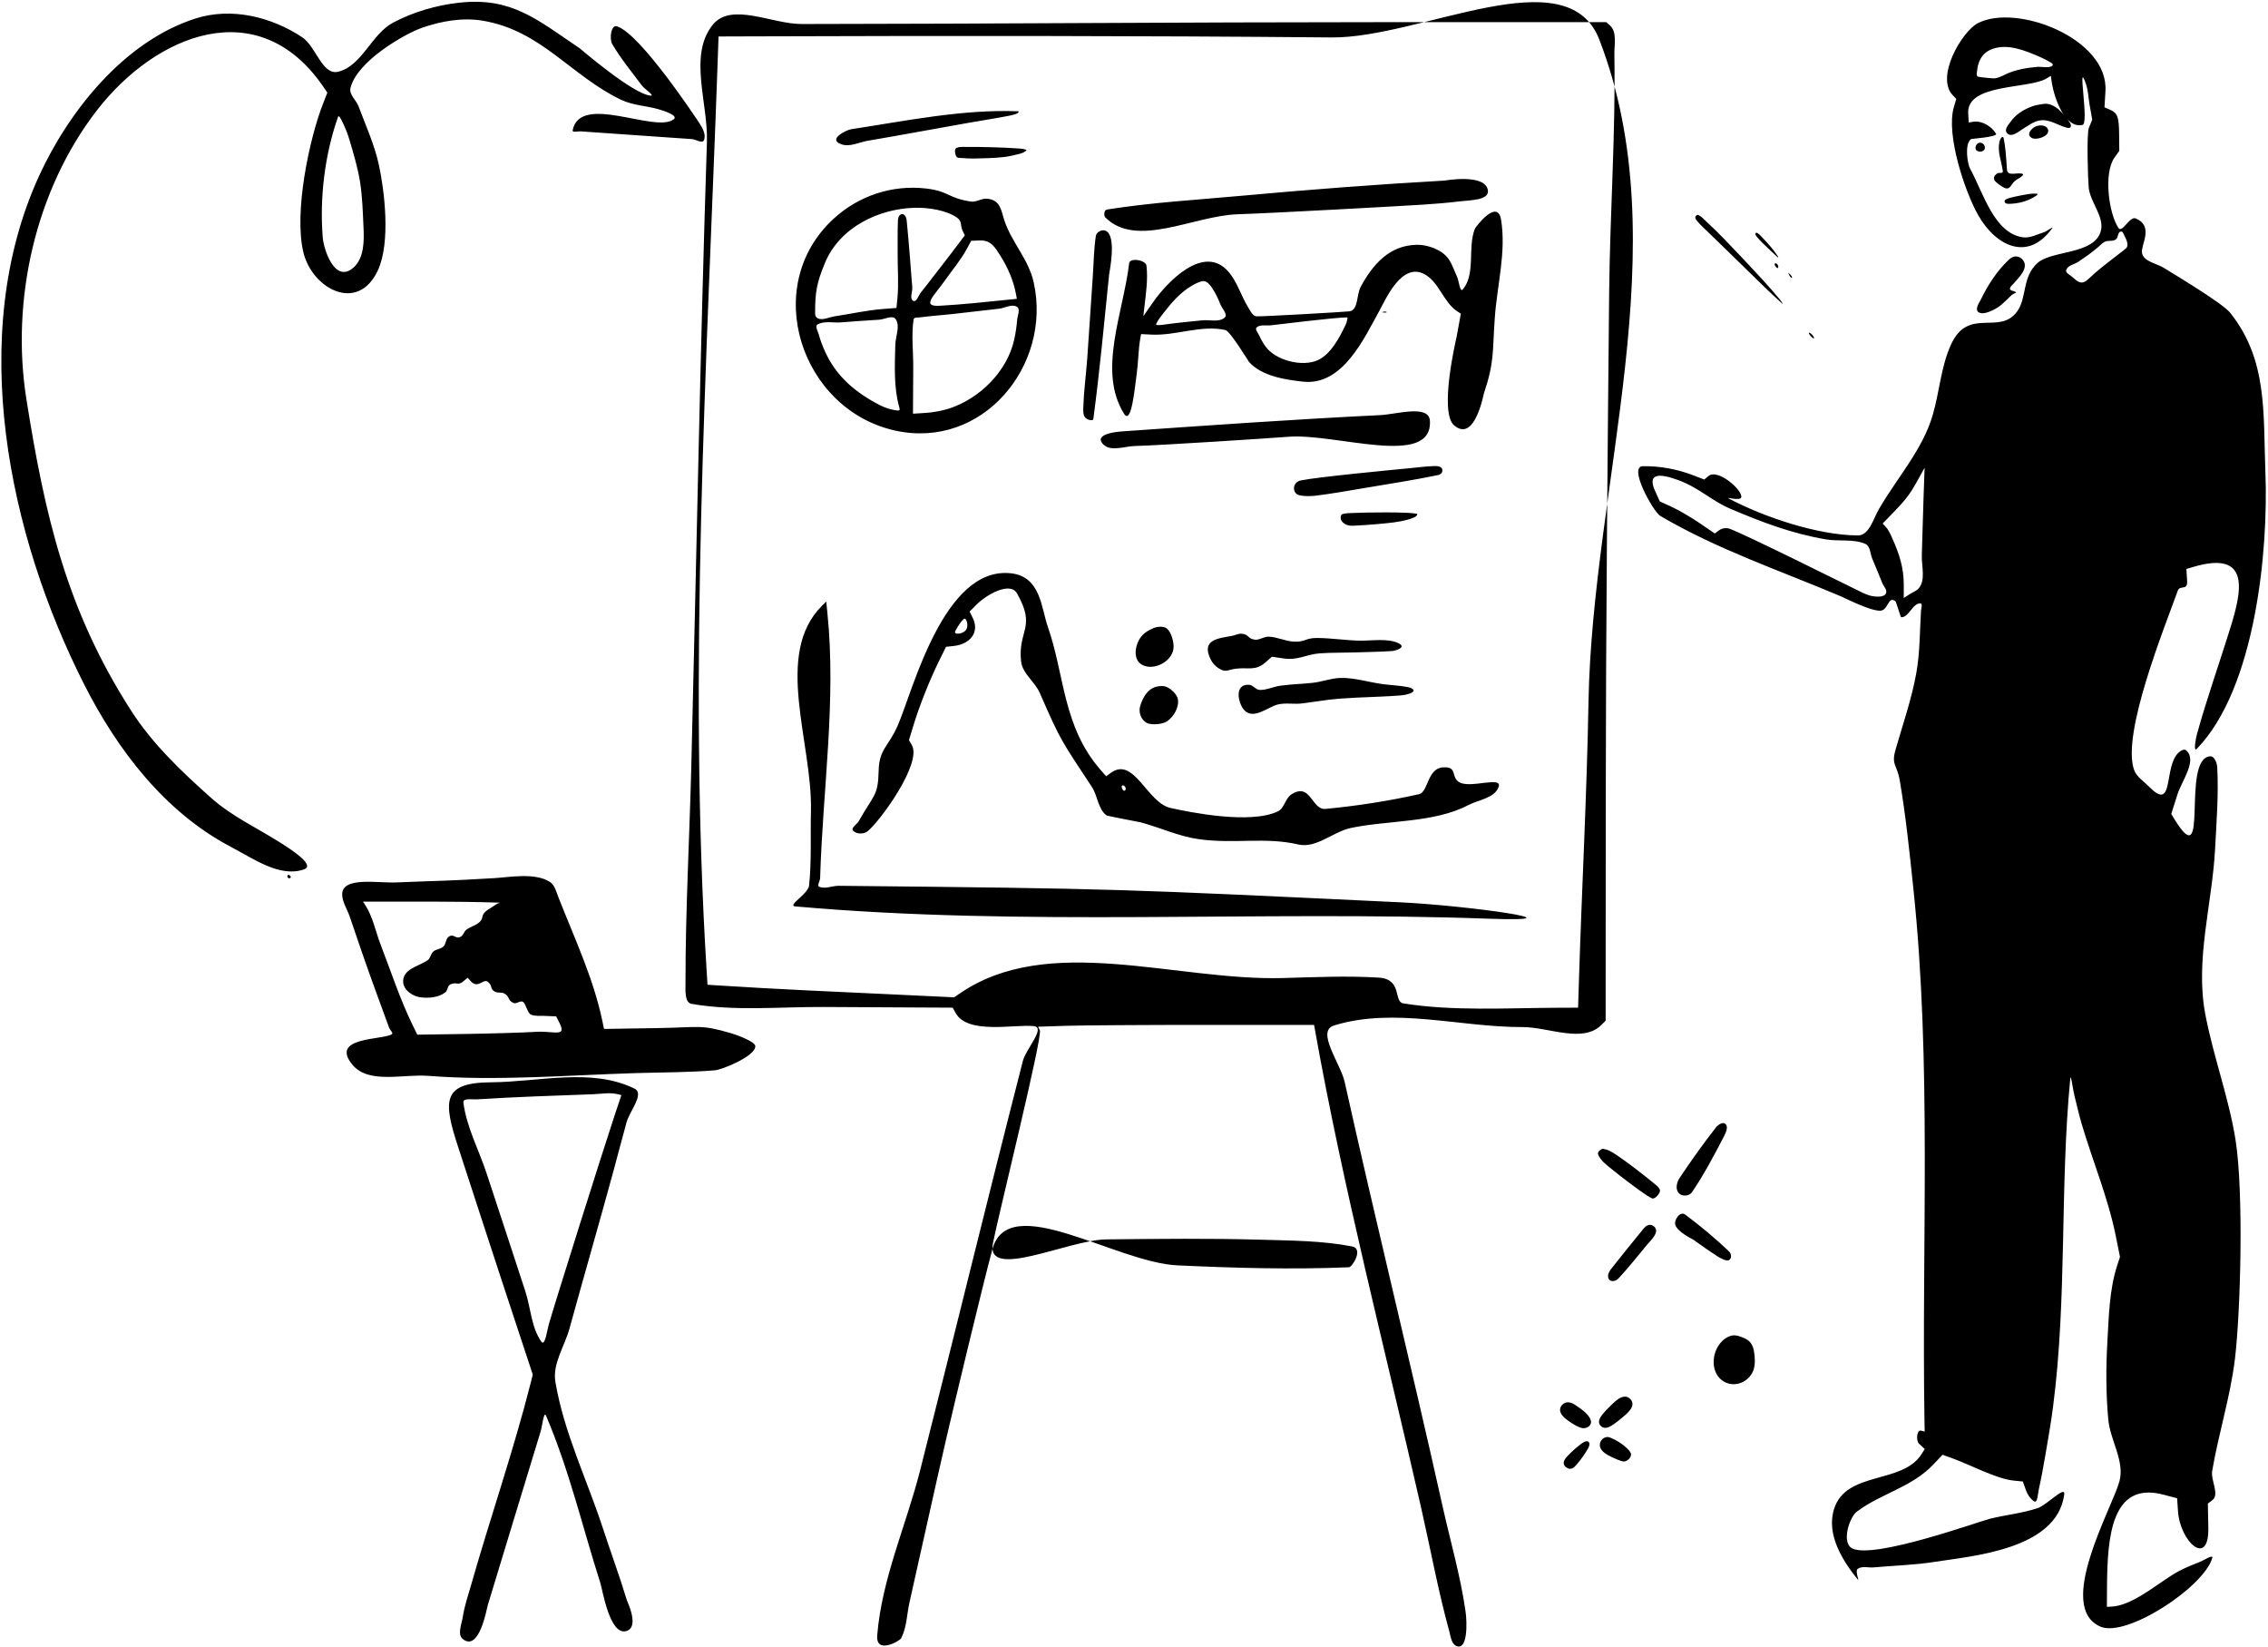 <?xml version="1.0" encoding="UTF-8" standalone="no"?><!DOCTYPE svg PUBLIC "-//W3C//DTD SVG 1.1//EN" "http://www.w3.org/Graphics/SVG/1.1/DTD/svg11.dtd"><svg width="100%" height="100%" viewBox="0 0 993 721" version="1.1" xmlns="http://www.w3.org/2000/svg" xmlns:xlink="http://www.w3.org/1999/xlink" xml:space="preserve" xmlns:serif="http://www.serif.com/" style="fill-rule:evenodd;clip-rule:evenodd;stroke-linejoin:round;stroke-miterlimit:2;"><path id="presentation" d="M637.703,720.492c-2.217,-0.889 -2.524,-4.13 -3.158,-6.433c-4.907,-17.843 -8.232,-36.085 -12.338,-54.13c-15.818,-69.531 -34.074,-139.54 -46.569,-209.66l-0.295,-1.658l-47.765,-0c-26.271,-0 -53.465,0.177 -60.431,0.394l-12.666,0.395l0.793,1.589c1.313,2.631 -18.702,83.302 -20.574,93.35c-3.039,16.311 33.15,-1.674 49.741,-1.844c22.608,-0.231 45.227,-0.498 67.827,0.15c13.259,0.38 26.659,0.424 39.685,2.93c5.203,1.002 0.11,9.065 -1.348,9.125c-25.018,1.038 -50.102,0.334 -75.114,-0.833c-27.077,-1.263 -73.983,-33.16 -81.018,-6.983c-4.459,16.595 -17.07,69.345 -20.198,82.933c-5.478,23.802 -10.674,47.668 -16.059,71.491c-1.192,5.273 -1.181,11 -3.672,15.797c-0.614,1.182 -11.166,7.26 -10.468,-1.332c2.01,-24.76 12.654,-48.045 18.767,-72.123c15.167,-59.737 29.696,-119.636 45.022,-179.332c1.319,-5.138 10.111,-14.576 4.84,-15.158c-8.476,-0.935 -28.948,3.791 -34.255,-5.691l-1.341,-2.395l-56.344,-0.301c-19.323,-0.103 -38.911,1.921 -57.955,-1.357c-3.11,-0.535 -2.676,-5.924 -2.68,-9.079c-0.038,-31.803 1.764,-63.581 2.556,-95.374c2.264,-90.934 3.883,-181.899 6.823,-272.814c0.552,-17.097 -8.183,-37.909 2.516,-51.255c8.105,-10.111 25.914,-0.364 38.873,-0.376c83.943,-0.076 167.886,-0.805 251.83,-0.813l100.5,-0.009l1.598,1.374c3.272,2.815 1.921,8.479 1.994,12.794c0.59,34.872 -1.957,69.729 -2.289,104.604c-0.697,73.097 -1.429,146.195 -1.475,219.295l-0.062,99.015l-1.856,1.857c-8.162,8.163 -23.075,0.911 -34.619,0.935c-27.488,0.056 -56.201,-8.819 -82.461,-0.695c-8.023,2.482 2.862,16.558 4.685,24.756c13.766,61.91 29.004,123.486 42.793,185.394c3.421,15.362 7.835,30.547 10.101,46.122c0.76,5.225 0.967,17.312 -3.934,15.345l-0,0Zm53.609,-291.476c1.261,-40.446 3.45,-81.005 4.171,-121.485c1.724,-96.741 39.602,-199.975 4.736,-290.231c-14.078,-36.444 -78.136,-0.559 -117.203,-0.913c-84.652,-0.769 -168.99,-0.752 -253.581,-0.472l-14.831,0.049l-0.383,10.884c-4.655,132.183 -13.028,266.63 -4.814,398.353l0.363,5.832l4.888,0.318c26.109,1.701 52.292,2.781 78.422,4.018l24.698,1.168l2.184,-1.513c38.901,-26.959 94.507,-5.612 141.818,-6.923c13.957,-0.387 27.951,-1.038 41.887,-0.185c10.461,0.641 6.383,10.568 10.71,11.27c21.459,3.481 45.461,2.015 67.214,1.927l9.345,-0.039l0.376,-12.058Zm-39.565,-26.889c-100.877,-3.626 -203.278,3.533 -303.592,-5.382c-3.634,-0.323 5.708,-5.467 6.088,-9.096c1.126,-10.774 0.542,-21.659 0.813,-32.489c0.752,-30.004 -16.453,-68.678 4.756,-89.914l1.938,-1.941l0.491,4.78c3.967,38.583 -2.025,77.546 -3.164,116.316c-0.037,1.264 -1.535,3.298 -0.365,3.775c2.634,1.075 5.677,-0.475 8.521,-0.447c123.12,1.237 122.399,1.386 245.627,7.214c29.431,1.392 82.529,8.753 38.887,7.184l0,0Zm-83.286,-32.484c-14.712,-3.394 -27.719,-0.127 -43.609,-2.328c-8.727,-1.208 -16.877,-5.073 -25.386,-7.355c-0.399,-0.107 -14.706,-2.807 -15.023,-3.049c-3.725,-2.837 -3.839,-8.585 -6.41,-12.498c-13.07,-19.896 -13.34,-19.418 -22.781,-41.102c-2.135,-4.904 -7.616,-8.48 -8.188,-13.798c-1.487,-13.822 6.803,-14.611 -1.784,-29.776c-3.042,-5.373 -13.5,0.608 -17.832,5.007l-2.922,2.967l1.319,2.642c3.288,6.584 -1.322,11.651 -8.235,12.394l-3.407,0.366l-3.125,6.331c-4.003,8.109 -8.575,19.615 -11.109,27.954l-1.991,6.552l1.254,2.191c4.512,7.883 -13.529,32.863 -19.338,37.694c-1.639,1.363 -4.98,1.356 -6.392,-0.242c-1.072,-1.213 1.706,-2.754 2.498,-4.166c6.514,-11.614 8.458,-10.841 8.704,-22.045c0.211,-9.627 4.248,-10.391 8.378,-19.87c6.61,-15.167 20.096,-69.825 49.549,-66.577c13.069,1.441 13.179,14.97 16.226,23.683c7.269,20.795 6.425,43.457 23.08,62.455l2.378,2.713l1.982,-1.455c10.201,-7.495 15.894,13.028 26.179,15.321c8.437,1.882 34.94,7.272 47.029,1.497c2.852,-1.362 3.235,-5.72 5.897,-7.423c8.582,-5.489 8.788,6.926 14.966,6.338c13.752,-1.31 27.461,-3.417 40.94,-6.442c4.056,-0.91 3.553,-11.38 10.551,-11.754c6.603,-0.354 3.078,4.336 7.22,6.599c5.014,2.739 19.164,-3.079 16.997,2.207c-1.958,4.776 -8.799,5.417 -13.372,7.81c-14.795,7.743 -35.471,6.552 -51.247,9.93c-7.857,1.682 -15.166,9.034 -22.996,7.229l-0,0Zm-75.579,-24.395c-0,-0.561 -0.371,-1.149 -0.877,-1.393c-0.085,-0.041 -0.176,-0.073 -0.269,-0.085c-0.454,-0.06 -0.652,0.311 -0.631,0.703c0.033,0.598 0.379,1.244 0.884,1.57c0.513,0.33 0.893,-0.37 0.893,-0.795Zm-70.674,-68.801c1.275,-0.893 1.539,-2.601 1.196,-4.026c-0.136,-0.563 -0.64,-2.167 -1.457,-1.447c-1.339,1.182 -2.349,2.949 -3.259,4.454c-0.121,0.2 -0.549,0.964 -0.566,1.313c-0.023,0.451 0.572,0.581 0.889,0.612c1.087,0.11 2.305,-0.281 3.197,-0.906l-0,0Zm79.784,39.924c-2.506,-1.449 -3.614,-4.653 -2.76,-7.409c1.085,-3.503 3.05,-7.207 6.841,-8.332c0.767,-0.228 1.58,-0.282 2.379,-0.334c0.767,-0.049 1.754,0.108 2.461,0.442c1.874,0.886 4.381,3.142 4.786,5.273c0.661,3.472 -1.802,7.69 -4.586,9.619c-1.263,0.874 -3.087,1.233 -4.558,1.353c-1.262,0.102 -3.359,0.084 -4.563,-0.612Zm42.593,-5.751c-2.522,-2.998 -4.337,-11.406 2.408,-10.863c1.669,0.135 2.826,2.169 4.499,2.232c3.11,0.119 6.064,-1.464 9.153,-1.849c7.046,-0.879 6.914,-0.513 14.074,-1.253c4.01,-0.415 7.876,-1.985 11.905,-2.131c6.394,-0.23 12.655,1.91 19.001,2.726c3.555,0.457 7.162,0.57 10.678,1.269c0.957,0.19 2.184,0.481 2.586,1.37c0.262,0.579 -0.775,1.096 -1.365,1.332c-1.382,0.551 -2.878,0.831 -4.361,0.951c-6.418,0.52 -12.863,0.64 -19.295,0.964c-11.964,0.604 -11.823,0.954 -23.669,2.523c-3.522,0.467 -7.19,-0.355 -10.65,0.454c-4.362,1.02 -10.902,7.102 -14.964,2.275Zm-11.37,-18.324c-1.275,-0.852 -2.337,-2.091 -3.039,-3.455c-4.597,-8.927 3.339,-9.417 9.26,-10.514c1.375,-0.255 2.692,-1.027 4.087,-0.938c3.436,0.22 2.63,2.256 5.956,2.606c1.999,0.21 3.875,-1.353 5.885,-1.312c3.737,0.076 7.272,1.96 11.005,2.159c5.274,0.281 4.991,-1.606 10.278,-1.586c6.568,0.026 13.1,1.162 19.668,1.18c3.968,0.01 11.271,-1.049 15.707,0.966c4.501,2.045 -1.531,3.501 -2.425,3.559c-5.592,0.367 -11.2,0.444 -16.802,0.622c-4.953,0.158 -9.918,0.04 -14.86,0.386c-6.112,0.428 -9.552,3.197 -16.016,2.235l-5.04,-0.75l-2.798,2.463c-4.479,3.943 -7.671,2.092 -13.005,2.788c-3.891,0.508 -4.318,1.957 -7.861,-0.409l-0,-0Zm-32.888,-1.15c-4.963,-2.402 -3.185,-9.9 -0.194,-13.036c1.378,-1.444 2.605,-2.109 4.532,-3.026c1.557,-0.741 4.525,-1.196 6.051,-0.084c1.261,0.919 1.925,2.487 2.391,3.892c0.536,1.613 0.913,3.525 0.642,5.243c-0.872,5.527 -8.426,9.429 -13.422,7.011Zm89.924,-61.209c-1.502,-0.38 -3.47,-1.722 -3.245,-3.555c0.061,-0.489 0.181,-1.184 0.652,-1.328c1.735,-0.532 3.604,-0.449 5.417,-0.531c3.688,-0.168 7.383,-0.202 11.075,-0.219c1.285,-0.006 12.817,-0.15 16.23,0.602c0.502,0.111 -0.293,1.129 -0.761,1.344c-1.142,0.523 -2.322,0.982 -3.538,1.296c-1.891,0.488 -3.821,0.829 -5.756,1.104c-3.484,0.496 -12.581,1.232 -15.854,1.366c-1.406,0.058 -2.856,0.267 -4.22,-0.079l-0,0Zm-22.817,-13.944c-1.79,-1.978 -0.817,-5.125 2.164,-5.719c7.652,-1.526 38.947,-4.497 47.598,-5.328c3.442,-0.33 6.878,-0.792 10.334,-0.925c1.317,-0.051 4.577,-0.173 3.882,2.528c-0.179,0.698 -0.965,1.224 -1.671,1.371c-10.487,2.189 -21.088,3.8 -31.652,5.584c-7.28,1.229 -14.553,2.528 -21.878,3.454c-0.71,0.09 -7.256,0.716 -8.777,-0.965Zm-84.372,-21.465c-4.848,-4.848 7.481,-5.646 8.011,-5.683c37.703,-2.629 75.409,-5.299 113.158,-7.136c7.317,-0.356 21.422,-4.795 21.831,2.519c1.16,20.776 -41.296,5.281 -62.037,6.956c-6.618,0.535 -57.007,3.826 -66.946,4.028c-4.677,0.096 -10.709,2.624 -14.017,-0.684l-0,-0Zm-91.167,-6.062c-41.187,-9.105 -59.18,-63.22 -26.831,-92.789c10.942,-10.002 25.49,-14.852 40.272,-13.177c10.299,1.166 9.378,4.149 19.778,5.73c2.338,0.355 4.626,-1.456 6.983,-1.255c6.154,0.524 6.214,5.39 7.75,9.841c3.298,9.553 10.53,16.75 12.754,26.829c8.015,36.324 -22.392,73.291 -60.706,64.821l0,0Zm23.513,-9.592c13.41,-4.281 25.611,-16.286 28.667,-30.319c0.61,-2.8 1.031,-5.647 1.265,-8.503c0.156,-1.914 1.534,-4.749 -0.099,-5.762c-2.233,-1.384 -5.226,0.548 -7.837,0.841c-6.932,0.778 -13.856,1.614 -20.79,2.374c-4.492,0.493 -9.011,0.76 -13.487,1.384c-1.078,0.15 -2.967,-0.145 -3.129,0.932c-1.035,6.866 -0.112,13.887 -0.151,20.831l-0.114,20.428l5.426,-0.333c3.318,-0.204 7.301,-0.931 10.249,-1.873l0,0Zm-21.652,-0.515c-2.516,-8.745 -1.978,-18.501 -1.765,-27.435c0.089,-3.724 2.22,-8.041 0.202,-11.172c-1.315,-2.041 -4.858,0.05 -7.282,0.187c-5.58,0.316 -11.153,0.746 -16.725,1.172c-3.409,0.26 -7.221,-0.756 -10.219,0.887c-1.303,0.715 0.137,2.993 0.525,4.427c0.666,2.463 1.586,4.86 2.62,7.193c4.947,11.169 13.543,18.281 24.197,23.765c2.06,1.061 5.022,2.045 7.41,2.288c1.216,0.124 1.343,-0.248 1.037,-1.312l-0,-0Zm-6.985,-43.128l5.727,-0.432l0.417,-4.221c0.621,-6.3 0.068,-12.661 0.109,-18.991c0.033,-5.006 -0.105,-10.017 0.115,-15.019c0.167,-3.807 3.457,-3.803 3.839,-0.021c0.985,9.737 1.658,19.503 2.446,29.258c0.157,1.951 -1.305,4.878 0.389,5.858c1.442,0.834 2.333,-2.385 3.397,-3.668c1.825,-2.197 3.511,-4.505 5.261,-6.762c2.703,-3.483 5.44,-6.94 8.099,-10.458l5.854,-7.745l-0.981,-2.067c-1.098,-2.314 -0.056,-4.022 -2.392,-5.671c-4.78,-3.374 -12.782,-4.478 -18.414,-4.351c-15.9,0.361 -32.964,8.574 -39.401,24.059c-3.69,8.877 -4.357,12.836 -4.356,22.173c-0,0.648 0.173,1.415 0.677,1.824c2.027,1.644 5.23,-0.142 7.81,-0.529c7.136,-1.068 14.208,-2.695 21.404,-3.237Zm39.791,-2.562c6.798,-0.675 13.774,-1.372 15.502,-1.549l3.142,-0.321l-0.344,-1.919c-1.052,-5.873 -3.583,-11.7 -6.737,-16.734c-2.52,-4.021 -4.264,-7.092 -9.205,-6.899l-3.698,0.144l-1.919,3.55c-2.661,4.925 -6.351,9.221 -9.572,13.8c-4.8,6.824 -10.555,11.594 -2.207,11.085c5.018,-0.305 10.035,-0.66 15.038,-1.157l0,-0Zm210.094,53.513c-6.732,-5.79 0.943,-37.953 1.076,-38.677l1.873,-10.204l-1.465,-0.942c-6.114,-3.932 -8.045,-12.889 -14.442,-16.339c-9.96,-5.372 -16.959,10.953 -19.668,15.831c-6.734,12.125 -16.117,33.166 -33.588,31.199c-7.512,-0.846 -17.894,-2.285 -23.606,-8.652c-0.074,-0.082 -8.282,-13.467 -10.256,-13.917c-10.569,-2.411 -21.634,2.529 -32.461,1.982l-4.524,-0.228l-0.324,1.818c-0.921,5.174 -0.867,10.481 -1.597,15.685c-0.843,6.017 -2.284,22.515 -5.517,17.371c-11.697,-18.608 -0.376,-44.076 2.23,-65.9c0.302,-2.534 7.287,-1.443 7.577,1.093c0.713,6.234 -0.285,12.564 -1.003,18.798l-0.382,3.316l4.42,-6.33c5.389,-7.717 21.953,-26.077 33.021,-12.961c3.794,4.496 5.387,10.476 8.502,15.467c0.928,1.488 1.825,3.652 3.565,3.868c1.644,0.203 39.391,-1.962 40.813,-2.192c3.886,-0.631 2.985,-7.304 4.868,-10.761c5.261,-9.66 12.483,-18.161 24.608,-18.358c4.649,-0.075 10.949,2.087 13.848,6.213c1.633,2.324 2.472,5.114 3.684,7.682c0.88,1.864 1.284,7.209 2.592,5.615c5.711,-6.959 1.947,-18.115 5.236,-26.496c0.323,-0.821 9.934,-13.537 11.491,-3.915c2.282,14.103 -1.735,28.521 -2.754,42.771c-1.093,15.287 -0.081,19.142 -4.816,33.353c-0.186,0.56 -4.051,21.508 -13.001,13.81l-0,0Zm-59.621,-28.564c5.721,-2.628 9.466,-9.975 12.048,-15.283c0.342,-0.703 0.589,-1.459 0.739,-2.226c0.077,-0.389 0.326,-1.188 -0.07,-1.187c-4.912,0.009 -30.972,3.188 -33.263,3.468c-2.095,0.255 -4.638,-0.455 -6.267,0.886c-0.921,0.758 0.524,2.345 1.021,3.43c0.777,1.695 1.7,3.335 2.776,4.858c4.404,6.238 16.185,9.191 23.016,6.054Zm-64.753,-15.884c4.654,-0.634 9.344,-0.978 14.011,-1.508c3.303,-0.375 7.415,1 9.899,-1.208c1.543,-1.372 -1.184,-3.96 -1.911,-5.893c-0.845,-2.247 -2.346,-5.385 -3.799,-7.404c-0.677,-0.939 -2.008,-2.629 -3.462,-2.679c-1.53,-0.052 -4.195,1.408 -5.272,2.051c-4.973,2.975 -8.608,7.14 -12.163,11.71c-1.268,1.63 -2.641,3.25 -3.439,5.156c-0.153,0.366 0.742,0.357 1.138,0.342c1.675,-0.061 3.336,-0.341 4.998,-0.567l-0,-0Zm-37.092,41.099c-1.069,-1.18 -0.929,-3.103 -0.878,-4.694c0.224,-7.03 1.189,-14.018 1.698,-21.033c0.874,-12.054 1.599,-24.118 2.45,-36.174c0.417,-5.913 0.431,-11.875 1.353,-17.73c0.259,-1.646 2.686,-2.871 4.173,-2.258c5.125,2.111 1.752,17.971 1.637,19.083c-2.17,21.12 -4.119,42.271 -6.917,63.317c-0.156,1.174 -2.722,0.367 -3.516,-0.511Zm130.284,-46.323c0.354,-0.143 0.783,-0.156 1.155,-0.095c0.04,0.007 0.473,0.075 0.526,0.213c0.02,0.05 -0.056,0.088 -0.084,0.096c-0.104,0.03 -0.21,0.054 -0.317,0.066c-0.302,0.032 -0.75,0.032 -1.052,-0c-0.134,-0.015 -0.301,-0.009 -0.39,-0.111c-0.039,-0.044 0.009,-0.086 0.042,-0.108c0.037,-0.026 0.078,-0.045 0.12,-0.061Zm-121.515,-41.322c-0.83,-0.83 -0.527,-3.281 0.633,-3.465c19.602,-3.117 39.47,-4.244 59.235,-6.054c29.537,-2.704 59.119,-4.966 88.732,-6.632c0.002,-0 17.888,-3.242 18.887,4.341c0.574,4.357 -7.936,4.222 -12.299,4.755c-5.228,0.638 -10.48,1.08 -15.736,1.415c-9.792,0.623 -65.514,3.719 -81.499,4.234c-19.314,0.622 -44.29,15.07 -57.953,1.406Zm-65.114,-26.528c-0.519,-0.519 -1.333,-3.431 0.03,-3.959c1.612,-0.624 3.445,-0.342 5.173,-0.37c5.063,-0.082 15.451,0.199 20.525,0.575c1.587,0.118 3.234,0.105 4.73,0.648c0.328,0.119 -0.324,0.658 -0.619,0.845c-0.65,0.412 -1.382,0.708 -2.128,0.896c-2.413,0.606 -4.843,1.217 -7.317,1.477c-4.17,0.437 -8.371,0.512 -12.563,0.609c-1.759,0.04 -3.524,-0.038 -5.276,-0.199c-0.866,-0.079 -1.94,0.093 -2.555,-0.522l0,-0Zm-50.3,-5.452c-6.632,-2.211 2.219,-6.352 4.011,-6.625c23.893,-3.644 49.154,-8.865 73.369,-7.87c0.33,0.014 -0.167,0.731 -0.465,0.875c-1.112,0.537 -2.337,0.829 -3.549,1.064c-6.401,1.24 -12.848,2.222 -19.268,3.358c-14.271,2.524 -28.518,5.193 -42.806,7.622c-3.747,0.637 -7.687,2.778 -11.292,1.576Zm-165.881,654.255c-2.564,-2.017 -0.518,-6.562 -0.026,-9.786c0.726,-4.763 2.329,-9.352 3.649,-13.985c8.45,-29.681 18.619,-58.882 26.177,-88.802l0.806,-3.189l-13.667,-41.426c-6.409,-19.423 -12.683,-38.89 -19.049,-58.326c-6.598,-20.145 -6.946,-28.08 14.389,-28.21c20.974,-0.129 44.034,-6.477 62.862,2.766c4.503,2.21 -2.094,9.819 -3.453,14.648c-1.999,7.099 -3.801,14.252 -5.744,21.366c-6.294,23.047 -12.935,45.999 -19.28,69.032c-2.133,7.744 -7.496,15.373 -6.167,23.294c3.723,22.198 13.865,42.828 20.847,64.226c3.405,10.439 7.239,20.741 10.413,31.253c0.277,0.915 5.706,11.894 -0.221,13.614c-7.245,2.103 -10.395,-18.045 -11.298,-20.868c-7.839,-24.508 -13.713,-49.766 -23.842,-73.419c-0.961,-2.244 -1.643,4.6 -2.36,6.933c-7.796,25.366 -15.414,50.785 -23.178,76.16c-0.389,1.272 -3.661,20.38 -10.858,14.719l0,-0Zm37.597,-137.72c3.173,-10.947 23.8,-76.422 28.827,-91.5l2.967,-8.902l-1.524,-0.383c-3.531,-0.886 -7.284,-0.126 -10.922,0.007c-16.919,0.615 -33.846,1.161 -50.743,2.235c-2.046,0.13 -6.259,-0.661 -5.995,1.372c1.407,10.837 6.809,20.769 10.218,31.152c5.641,17.184 11.335,34.35 16.932,51.548c2.382,7.321 2.558,15.723 7.005,22.006c1.579,2.232 2.474,-4.91 3.235,-7.536l0,0.001Zm679.478,132.301c-20.031,-8.455 5.025,-51.887 8.215,-63.643c2.4,-8.845 -4.043,-17.932 -4.885,-27.058c-1.044,-11.307 -1.053,-22.728 -0.392,-34.064c0.655,-11.235 0.839,-22.785 4.328,-33.485l1.188,-3.64l-1.814,-9.021c-3.386,-16.841 -10.094,-32.704 -14.939,-49.113c-1.219,-4.129 -2.153,-8.336 -3.206,-12.51c-0.62,-2.458 -1.569,-9.909 -1.812,-7.386c-4.607,47.786 -1.316,95.731 -7.541,143.678c-0.892,6.87 -2.076,13.699 -3.255,20.526c-0.909,5.266 -1.844,10.531 -3.008,15.747c-0.397,1.779 -0.522,6.084 -2.04,5.075c-1.651,-1.099 -2.861,-2.923 -3.527,-4.79l-1.384,-3.886l-4.053,-0.401c-7.514,-0.744 -19.392,-7.097 -26.793,-9.748l-4.326,-1.549l-3.964,4.202c-9.564,10.138 -23.209,12.79 -33.621,20.759c-3.211,2.457 -6.889,13.731 -1.811,16.095c9.88,4.599 55.377,-11.884 60.241,-13.073c6.887,-1.683 14.033,-2.379 20.765,-4.604c4.141,-1.368 12.258,-10.237 11.669,-5.916c-3.278,24.033 -40.109,26.812 -56.987,29.457c-8.734,1.37 -17.612,1.57 -26.416,2.375c-2.357,0.216 -5.176,-0.736 -7.067,0.687c-1.223,0.921 1.017,5.784 0.055,4.593c-6.473,-8.019 -13.89,-19.51 -10.358,-30.819c5.273,-16.883 30.068,-10.699 38.393,-24.169l1.308,-2.118l-2.479,-2.289c-1.42,-1.31 -1.043,-6.208 0.831,-5.737l1.617,0.406l-0.082,-5.053c-1.254,-77.236 3.234,-155.547 -4.853,-232.552c-1.664,-15.846 -3.288,-31.719 -5.967,-47.425c-1.203,-7.048 -3.837,-6.562 -1.797,-13.627c3.172,-10.983 6.94,-21.849 8.997,-33.094c1.66,-9.072 1.55,-18.381 2.104,-27.587c0.064,-1.056 0.803,-3.098 -0.253,-3.165c-3.466,-0.219 -5.023,6.277 -8.489,6.043c-0.13,-0.009 -2.215,-6.769 -2.37,-6.898c-3.397,-2.803 -3.145,4.051 -6.838,4.049c-4.581,-0.002 -15.101,-5.436 -17.333,-6.38c-26.776,-11.327 -53.528,-20.277 -78.829,-35.075c-3.043,-1.78 -14.244,-21.693 -7.666,-21.798c7.462,-0.12 15.071,1.286 22.034,3.972l4.848,1.869l1.818,-1.529c4.082,-3.435 15.023,6.153 14.385,9.275c-0.368,1.806 -7.13,-0.309 -5.5,0.551c15.302,8.078 38.822,16.065 56.553,16.169c4.935,0.029 6.758,-7.304 9.235,-11.573c7.926,-13.659 19.104,-25.962 23.529,-41.122c2.943,-10.086 3.58,-20.926 7.849,-30.526c7.662,-17.232 21.306,-4.019 29.152,-14.876c4.328,-5.989 2.021,-15.156 9.018,-21.278c6.183,-5.41 24.563,-3.592 27.523,-13.65c1.882,-6.396 -4.617,-12.663 -5.25,-19.3c-0.315,-3.294 -0.991,-23.489 0.098,-26.134l1.45,-3.524l-1.19,-6.725c-0.52,-2.944 -0.575,-6.005 -1.536,-8.835c-4.135,-12.178 1.478,17.14 -1.496,17.84c-7.533,1.774 -12.379,-11.216 -13.527,-18.87l-0.39,-2.6l-1.89,1.155c-7.667,4.688 -35.008,2.105 -34.274,15.241l0.224,4.024l1.997,-0.324c3.702,-0.601 8.044,1.998 9.966,5.218c0.858,1.438 -10.793,2.256 -10.887,2.325c-3.141,2.306 -1.456,11.154 -0.581,12.765c6.065,11.158 10.588,28.353 23.143,30.264c3.18,0.484 6.314,-1.286 9.385,-2.241c1.269,-0.395 4.335,-2.871 3.563,-1.789c-10.59,14.866 -24.721,8.018 -32.561,-5.858c-5.451,-9.648 -14.154,-34.854 -10.518,-47.129l1.05,-3.543l-1.515,-1.582c-7.725,-8.063 3.996,-27.882 10.853,-31.518c16.814,-8.915 57.351,6.569 55.974,29.65l-0.427,7.142l2.139,0.894c3.589,1.499 4.198,3.082 4.275,11.114l0.064,7.063l-2.059,2.859c-4.893,6.797 -2.593,24.424 1.706,30.871c1.599,2.399 4.92,-5.324 7.569,-4.186c8.115,3.486 2.137,11.497 2.732,15.072c0.639,3.847 6.341,4.55 9.646,6.619c4.902,3.068 25.584,15.381 28.959,19.606c16.536,20.695 14.415,44.084 15.429,69.937c1.345,34.259 -4.407,94.577 -30.067,120.96c-1.538,1.581 -0.45,-4.491 0.141,-6.616c4.321,-15.56 9.745,-30.792 14.53,-46.216c4.784,-15.421 9.586,-34.47 -16.174,-26.82l-3.02,0.897l0.309,5.414c0.239,4.193 -3.17,1.524 -4.074,4.046c-5.738,16.003 -24.765,62.741 -19.136,78.513c1.069,2.994 4.117,4.852 6.338,7.128c10.772,11.045 6.922,-5.773 11.967,-13.366c0.94,-1.415 3.292,-3.447 4.547,-2.301c4.876,4.453 -1.934,13.121 -3.93,19.416l-2.658,8.386l1.189,1.956c16.01,26.326 2.851,-26.131 15.805,-27.199c1.895,-0.156 3.028,2.87 3.132,4.769c0.648,11.862 -0.314,23.762 -0.925,35.626c-1.243,24.085 -8.781,48.514 -4.347,72.219c3.485,18.634 10.314,36.574 13.289,55.295c3.634,22.874 2.211,75.428 -0.26,95.862c-2.001,16.544 -7.157,32.565 -9.954,48.993c-0.724,4.251 3.428,10.377 -0.042,12.938l-1.862,1.374l0.204,10.574c0.341,17.651 -12.363,6.301 -13.278,-7.205l-0.384,-5.675l-6.029,-1.585c-22.677,-5.961 -24.536,18.318 -24.667,40.367l-0.052,8.742l1.809,-0.073c9.99,-0.399 21.529,-11.285 29.844,-15.632c2.983,-1.559 6.116,-2.823 9.25,-4.052c1.7,-0.666 5.736,-3.38 5.233,-1.624c-3.661,12.777 -37.493,34.88 -48.849,30.087l-0,0Zm-77.516,-495.25l0.428,-12.058l-3.505,6.33c-2.706,4.885 -4.802,7.674 -9.184,12.216l-5.679,5.886l1.279,1.361c1.411,1.503 2.217,3.492 3.063,5.371c2.932,6.51 4.898,12.719 4.898,19.841l0,6.027l2.572,-1.687c1.239,-0.812 2.74,-1.289 3.769,-2.354c3.44,-3.561 1.397,-9.823 1.564,-14.771c0.293,-8.72 0.486,-17.443 0.795,-26.162Zm-117.558,-1.841l2.063,4.526l5.316,2.444c2.924,1.343 8.338,4.5 12.031,7.014l6.716,4.572l1.887,-1.395c1.252,-0.926 3.165,-1.209 4.623,-0.664c7.684,2.871 49.239,23.658 54.819,26.331c2.313,1.108 4.578,2.437 7.074,3.025c2.214,0.521 6.29,0.757 6.66,-1.487c0.235,-1.423 -1.127,-2.655 -1.68,-3.987c-1.47,-3.545 -2.857,-7.126 -4.389,-10.645c-0.979,-2.249 -0.88,-5.707 -3.143,-6.656c-5.387,-2.258 -11.658,-0.959 -17.412,-1.962c-15.029,-2.62 -27.824,-7.502 -41.673,-13.397c-8.341,-3.55 -13.658,-9.205 -22.821,-12.549c-8.178,-2.985 -13.689,-3.109 -10.071,4.83Zm192.762,-95.607c3.217,-2.802 6.67,-5.32 10.012,-7.971c1.091,-0.865 2.234,-1.665 3.288,-2.575c1.997,-1.726 -0.551,-5.243 -1.113,-6.709c-0.202,-0.527 -0.536,-0.849 -1.134,-0.729c-1.328,0.267 -0.964,2.572 -2.05,3.387c-1.545,1.158 -3.389,0.241 -5.017,1.139c-1.125,0.62 -1.987,1.63 -2.984,2.44c-4.11,3.34 -4.104,3.29 -8.488,6.254c-1.757,1.188 -4.592,1.551 -5.275,3.559c-0.475,1.395 1.871,2.289 2.939,3.306c4.376,4.17 5.269,1.865 9.822,-2.101Zm-39.536,-86.707c4.255,-2.121 9.695,-3.015 14.379,-3.4c1.257,-0.103 5.048,0.723 6.326,-0.503c0.491,-0.471 -0.126,-1.021 -0.474,-1.227c-1.488,-0.88 -3.007,-1.722 -4.591,-2.415c-6.259,-2.739 -14.213,-6.183 -21.182,-3.674c-3.08,1.109 -5.034,3.187 -6.079,6.336c-0.465,1.405 -0.59,2.902 -0.79,4.368c-0.038,0.286 -0.026,1.287 0.488,1.428c1.092,0.3 6.923,0.82 7.401,0.749c1.589,-0.236 3.085,-0.946 4.522,-1.662Zm-192.01,609.726c-0.264,-0.185 -0.52,-0.389 -0.735,-0.629c-1.274,-1.414 0.031,-3.225 1.081,-4.32c0.927,-0.965 1.878,-1.909 2.873,-2.804c0.947,-0.853 1.916,-1.686 2.948,-2.434c0.418,-0.302 2.345,-1.829 3.316,-1.17c1.178,0.799 0.194,2.567 -0.297,3.38c-0.704,1.167 -1.426,2.325 -2.218,3.434c-0.807,1.131 -1.684,2.211 -2.573,3.278c-1.179,1.415 -2.589,2.53 -4.395,1.265Zm19.965,-4.498c-1.92,-0.93 -4.902,-2.377 -5.34,-4.797c-0.339,-1.874 0.995,-3.747 2.878,-4.04c0.763,-0.118 1.411,0.127 2.105,0.426c2.376,1.022 4.671,2.463 6.575,4.215c0.566,0.521 1.57,1.527 1.938,2.405c0.688,1.646 -1.624,3.783 -3.217,3.64c-1.207,-0.108 -4.214,-1.497 -4.939,-1.849Zm-18.055,-15.184c-1.602,-1.069 -4.119,-2.729 -4.665,-4.816c-0.501,-1.914 1.114,-3.871 3.029,-4.036c1.178,-0.102 2.332,0.342 3.29,0.987c2.074,1.397 6.06,3.889 7.004,6.71c0.795,2.375 -1.663,3.98 -3.771,3.546c-1.651,-0.34 -3.563,-1.506 -4.887,-2.391Zm13.47,1.805c-2.184,-1.599 -0.915,-3.809 0.487,-5.557c0.888,-1.108 1.882,-2.13 2.904,-3.116c1.83,-1.767 6.073,-6.646 9.172,-3.388c3.009,3.162 -2.127,6.844 -3.931,8.383c-1.032,0.881 -2.102,1.721 -3.215,2.497c-1.488,1.038 -3.648,2.476 -5.417,1.181Zm53.896,-19.541c-6.351,-3.295 -6.044,-12.595 -1.634,-17.416c1.564,-1.711 3.839,-3.234 6.288,-3.022c1.384,0.119 4.101,1.168 5.268,1.958c2.356,1.595 2.864,4.255 3.116,6.901c0.182,1.909 0.229,4.047 -0.339,5.921c-1.588,5.244 -7.718,8.242 -12.699,5.658Zm-51.015,-45.721c-0.325,-1.294 0.353,-2.573 1.092,-3.567c1.412,-1.899 12.682,-15.871 14.442,-17.961c0.977,-1.161 2.415,-2.109 3.95,-1.235c3.987,2.271 -1.189,6.752 -2.545,8.437c-1.587,1.971 -9.453,11.581 -12.486,14.728c-1.232,1.279 -3.883,1.871 -4.453,-0.402Zm47.956,-9.226c-3.655,-2.33 -7.183,-4.856 -10.71,-7.375c-0.416,-0.297 -7.154,-3.428 -7.935,-6.667c-0.479,-1.988 2.066,-6.013 4.384,-4.305c6.101,4.498 13.826,10.954 19.269,16.192c1.155,1.111 1.204,3.979 -0.979,3.863c-1.161,-0.062 -3.217,-1.191 -4.029,-1.708Zm-38.553,-32.115c-2.686,-2.04 -5.378,-4.076 -7.985,-6.218c-2.273,-1.868 -4.722,-3.579 -5.868,-6.38c-0.454,-1.108 1.419,-2.602 2.405,-2.402c0.964,0.195 1.929,0.476 2.802,0.932c3.28,1.714 9.701,6.632 12,8.4c2.737,2.105 5.461,4.229 8.109,6.444c0.539,0.451 1.798,1.584 1.801,2.572c0.003,1.097 -2.186,3.795 -3.467,3.317c-2.067,-0.772 -9.625,-6.535 -9.797,-6.665Zm21.497,4.383c-1.675,-1.849 -0.88,-4.822 0.341,-6.664c4.581,-6.907 10.843,-15.705 16.046,-22.275c0.872,-1.101 3.592,-2.913 4.493,-0.65c0.561,1.407 -0.512,3.519 -1.022,4.521c-3.875,7.616 -9.204,17.51 -14.156,24.722c-1.196,1.742 -4.334,1.859 -5.702,0.346Zm-471.274,-75.21l0.691,3.326l23.323,-0.369c18.811,-0.297 18.776,-1.7 32.254,2.23c1.688,0.492 10.6,3.536 10.664,5.665c0.132,4.324 -14.386,10.313 -17.785,10.591c-11.425,0.932 -22.909,0.856 -34.366,1.205c-29.952,0.912 -61.044,3.534 -91.039,1.212c-11.173,-0.865 -26.158,3.744 -33.259,-4.927c-9.969,-12.174 13.104,-10.71 17.282,-13.261c0.856,-0.523 -0.785,-1.845 -1.129,-2.787c-9.023,-24.663 -8.972,-24.308 -17.329,-48.871c-1.075,-3.158 -3.173,-6.132 -3.246,-9.467c-0.176,-8.036 15.482,-5.021 23.513,-5.346c21.706,-0.881 21.478,-0.599 43.108,-1.884c6.636,-0.394 17.694,-2.508 24.235,1.6c2.161,1.357 2.837,4.287 3.767,6.663c7.01,17.927 15.404,35.573 19.316,54.42Zm-28.965,4.588c7.751,-0.455 13.427,2.538 10.137,-3.935l-1.436,-2.826l-5.25,-0.22c-1.957,-0.081 -4.062,0.216 -5.848,-0.589c-1.451,-0.654 -2.145,-4.594 -3.37,-5.508c-1.139,-0.85 -2.954,1.055 -4.24,0.451c-2.723,-1.278 -1.396,-2.661 -3.968,-4.136c-1.222,-0.701 -2.919,-0.122 -4.147,-0.813c-2.394,-1.347 -0.818,-2.528 -3.117,-4.329c-1.961,-1.535 -4.205,3.229 -7.374,-0.191l-1.461,-1.575l-1.944,1.635c-2.322,1.955 -2.886,0.007 -5.638,1.298c-1.254,0.588 -1.116,2.678 -2.221,3.512c-2.956,2.232 -7.383,2.583 -10.826,2.113c-4.065,-0.556 -8.984,-4.168 -7.24,-8.989c1.373,-3.795 7.471,-5.121 10.417,-7.27c1.205,-0.879 1.307,-2.773 2.426,-3.759c1.345,-1.186 3.686,-1.092 4.741,-2.543c0.838,-1.153 0.751,-2.967 1.876,-3.842c2.413,-1.878 3.083,1.356 5.593,-0.239c1.028,-0.653 1.257,-2.154 2.218,-2.903c1.729,-1.348 4.071,-1.814 5.706,-3.275c2.153,-1.924 0.573,-2.879 2.878,-4.832c0.946,-0.801 2.056,-1.384 3.087,-2.07c0.635,-0.423 1.251,-0.876 1.912,-1.256c0.331,-0.191 1.437,-0.44 1.054,-0.452c-9.922,-0.312 -19.851,-0.452 -29.778,-0.452l-30.059,-0l0.87,1.327c3.453,5.271 4.617,11.727 6.885,17.607c4.434,11.496 8.342,23.495 13.724,34.6l2.277,4.7l20.499,-0.294c11.274,-0.161 25.502,-0.586 31.617,-0.945l-0,-0Zm-108.808,-67.576c-0.186,-0.301 -0.354,-0.879 0.079,-1.067c0.069,-0.03 0.145,-0.042 0.22,-0.04c0.384,0.012 0.751,0.347 0.933,0.662c0.047,0.083 0.084,0.176 0.087,0.273c0.009,0.292 -0.312,0.507 -0.572,0.541c-0.296,0.039 -0.591,-0.118 -0.747,-0.369l0,-0Zm15.515,-338.902l1.816,-4.62l-1.916,-2.785c-28.303,-41.137 -73.184,-22.795 -98.97,10.519c-26.921,34.781 -37.762,83.022 -30.906,126.308c8.111,51.214 17.623,92.56 45.924,136.558c9.389,14.597 22.253,26.815 35.24,38.329c8.713,7.725 19.483,12.763 29.355,18.941c4.642,2.906 16.27,10.23 11.12,12.093c-10.475,3.79 -22.097,-4.581 -31.962,-9.753c-29.053,-15.231 -49.898,-42.592 -64.416,-71.273c-33.107,-65.402 -51.513,-152.773 -19.799,-222.251c12.971,-28.419 37.29,-59.133 68.623,-69.142c15.806,-5.049 33.335,-0.659 46.693,8.214c6.066,4.029 8.741,16.843 15.806,15.08c10.411,-2.597 14.507,-16.441 23.986,-21.47c8.889,-4.715 18.897,-7.614 28.897,-8.728c23.04,-2.566 34.163,7.407 52.829,19.966c0.212,0.143 23.316,20.096 31.05,20.712c1.975,0.158 -2.706,-2.906 -3.89,-4.495c-4.422,-5.926 -9.164,-11.663 -12.916,-18.034c-1.37,-2.325 -0.526,-8.654 2.044,-7.832c10.336,3.301 35.047,40.824 36.03,42.3c1.453,2.181 3.11,5.204 2.036,7.594c-0.716,1.594 -3.474,-0.386 -5.217,-0.512c-16.229,-1.174 -32.469,-2.186 -48.695,-3.389c-1.189,-0.088 -3.778,0.686 -3.543,-0.483c3.305,-16.435 36.122,1.444 44.249,-4.796c2.118,-1.627 -4.117,-3.683 -6.686,-4.412c-5.41,-1.535 -11.288,-1.693 -16.358,-4.125c-22.083,-10.591 -34.903,-30.31 -60.569,-34.62c-8.827,-1.482 -18.224,0.167 -26.67,3.131c-7.475,2.624 -28.476,14.602 -31.249,26.37c-0.674,2.86 2.55,5.305 3.573,8.06c3.105,8.362 6.882,16.559 8.803,25.269c2.464,11.17 5.344,34.162 -0.399,46.487c-8.8,18.882 -28.77,7.961 -32.592,-7.905c-4.257,-17.67 2.645,-49.961 8.679,-65.306Zm13.016,72.16c5.045,-4.245 4.89,-12.052 4.626,-17.799c-0.306,-6.664 -0.472,-13.366 -1.526,-19.953c-0.991,-6.195 -2.811,-12.238 -4.588,-18.255c-0.824,-2.79 -1.924,-5.506 -3.202,-8.119c-0.409,-0.837 -1.5,-3.006 -1.81,-2.128c-5.824,16.504 -8.138,35.456 -6.714,52.941c0.43,5.288 5.278,19.99 13.214,13.313Zm638.301,29.83c-0.245,-0.27 -0.515,-0.617 -0.687,-0.945c-0.023,-0.044 -0.312,-0.575 -0.026,-0.605c0.04,-0.004 0.083,-0.001 0.12,0.014c0.115,0.046 0.229,0.098 0.332,0.165c0.146,0.095 0.283,0.205 0.414,0.321c0.158,0.141 0.308,0.29 0.45,0.447c0.245,0.271 0.514,0.618 0.687,0.946c0.023,0.044 0.312,0.575 0.027,0.605c-0.041,0.004 -0.084,0 -0.121,-0.015c-0.115,-0.045 -0.228,-0.097 -0.332,-0.165c-0.146,-0.095 -0.283,-0.204 -0.414,-0.321c-0.158,-0.14 -0.308,-0.29 -0.45,-0.447Zm73.586,-10.388c-2.123,-1.188 0.352,-4.617 0.878,-5.695c3.122,-6.394 6.902,-12.3 12.06,-17.242c1.303,-1.249 2.903,-2.065 4.67,-1.308c0.49,0.21 0.941,0.527 1.318,0.904c3.568,3.565 -1.738,8.37 -3.803,10.773c-0.365,0.425 -0.82,0.776 -1.138,1.236c-1.452,2.1 1.611,1.628 2.312,2.58c0.128,0.174 -0.385,0.194 -0.571,0.303c-0.455,0.265 -0.939,0.489 -1.349,0.818c-0.601,0.482 -1.102,1.076 -1.666,1.599c-2.676,2.485 -3.541,3.572 -6.862,5.147c-1.329,0.631 -4.168,1.826 -5.849,0.885l0,-0Zm-99.832,-16.948c-6.321,-6.257 -12.768,-12.386 -19.123,-18.608c-1.41,-1.379 -2.897,-2.69 -4.171,-4.195c-0.478,-0.565 -1.107,-1.224 -1.04,-1.96c0.048,-0.537 0.807,-1.164 1.304,-0.956c1.479,0.618 2.539,1.965 3.716,3.054c2.609,2.415 5.161,4.895 7.633,7.451c5.679,5.873 11.285,11.818 16.815,17.831c2.663,2.895 5.254,5.858 7.758,8.891c0.398,0.481 1.393,2.043 0.927,1.627c-4.741,-4.232 -9.302,-8.664 -13.819,-13.135Zm16.879,0.709c-0.13,-0.253 -0.257,-0.508 -0.38,-0.765c-0.031,-0.066 -0.061,-0.134 -0.081,-0.205c-0.009,-0.029 -0.026,-0.07 -0.004,-0.091c0.018,-0.019 0.054,0.004 0.077,0.018c0.058,0.035 0.111,0.079 0.162,0.124c0.454,0.406 0.971,0.84 1.256,1.395c0.049,0.095 0.257,0.565 -0.028,0.61c-0.037,0.006 -0.076,-0.001 -0.112,-0.013c-0.046,-0.016 -0.089,-0.041 -0.129,-0.068c-0.336,-0.23 -0.582,-0.656 -0.761,-1.005Zm-5.964,-3.768c-0.275,-0.331 -0.489,-0.714 -0.51,-1.15c-0.012,-0.243 0.248,-0.383 0.46,-0.364c0.151,0.013 0.301,0.091 0.421,0.176c0.098,0.069 0.187,0.152 0.267,0.242c0.28,0.312 0.511,0.76 0.457,1.192c-0.038,0.303 -0.226,0.612 -0.556,0.418c-0.057,-0.033 -0.112,-0.07 -0.159,-0.115c-0.133,-0.127 -0.263,-0.258 -0.38,-0.399l-0,0Zm-4.113,-8.783c-1.002,-0.961 -2.003,-1.926 -2.958,-2.934c-0.559,-0.589 -1.081,-1.213 -1.579,-1.855c-0.371,-0.479 -0.552,-1.5 0.46,-1.251c0.423,0.105 1.429,1.125 1.524,1.223c1.963,2.006 3.781,3.997 5.53,6.2c0.663,0.835 1.282,1.705 1.877,2.591c0.134,0.201 0.405,0.437 0.306,0.658c-0.076,0.167 -0.349,-0.138 -0.485,-0.261c-1.588,-1.425 -3.134,-2.896 -4.675,-4.371Zm104.501,-19.227c-0.383,-0.619 -0.308,-1.055 0.331,-1.451c0.908,-0.562 3.203,-1.068 3.999,-1.232c2.042,-0.421 4.083,-0.864 6.147,-1.154c1.066,-0.151 2.15,-0.199 3.227,-0.167c0.182,0.006 0.435,0.1 0.469,0.278c0.038,0.198 -0.15,0.404 -0.319,0.514c-0.984,0.647 -2.012,1.236 -3.084,1.722c-2.9,1.313 -6.153,1.948 -9.326,1.96c-0.279,0.001 -1.211,-0.093 -1.444,-0.47Zm-2.129,-7.635c-0.909,-0.641 -3.12,-2.003 -2.71,-3.537c0.204,-0.76 1.04,-1.521 1.728,-1.813c0.567,-0.24 2.267,0.296 2.119,-0.86c-0.541,-4.252 -2.347,-8.151 -1.554,-12.534c0.086,-0.474 0.508,-2.158 1.329,-2.404c0.199,-0.059 0.488,0.115 0.534,0.317c0.447,1.939 0.685,3.923 0.899,5.901c0.293,2.704 0.411,5.424 0.619,8.136c0.213,2.764 3.882,1.332 5.891,1.602c0.401,0.053 0.956,0.035 1.15,0.391c0.148,0.273 -0.279,0.574 -0.512,0.78c-1.56,1.384 -1.851,0.956 -3.352,2.367c-1.468,1.381 -1.859,3.865 -4.358,2.731c-0.632,-0.287 -1.216,-0.676 -1.783,-1.077l-0,0Zm-10.694,-15.735c-0.483,-1.259 0.526,-2.939 1.923,-2.933c0.498,0.002 1.007,0.266 1.365,0.595c0.282,0.258 0.463,0.562 0.588,0.924c0.059,0.171 0.095,0.35 0.108,0.53c0.099,1.463 -1.479,2.081 -2.7,1.794c-0.49,-0.115 -1.089,-0.401 -1.284,-0.91Zm24.382,-5.067c-0.178,-0.107 -0.345,-0.236 -0.491,-0.384c-1.23,-1.26 -0.014,-2.9 1.024,-3.769c1.405,-1.175 3.71,-1.692 5.41,-0.879c1.563,0.748 1.875,2.51 0.588,3.677c-1.168,1.059 -2.92,1.67 -4.478,1.749c-0.676,0.034 -1.453,-0.029 -2.053,-0.394Zm-10.581,-1.905c-1.642,-1.642 0.492,-3.741 1.463,-5.155c2.122,-3.092 5.73,-5.331 9.15,-6.607c1.691,-0.631 3.498,-0.93 5.286,-1.175c4.849,-0.666 8.975,4.595 11.383,8.061c0.878,1.264 0.94,2.91 -1.189,2.376c-3.775,-0.947 -7.608,-3.822 -11.673,-3.224c-3.051,0.448 -5.22,2.336 -7.796,3.844c-1.272,0.744 -4.674,3.83 -6.624,1.88Z" style="fill-rule:nonzero;"/></svg>